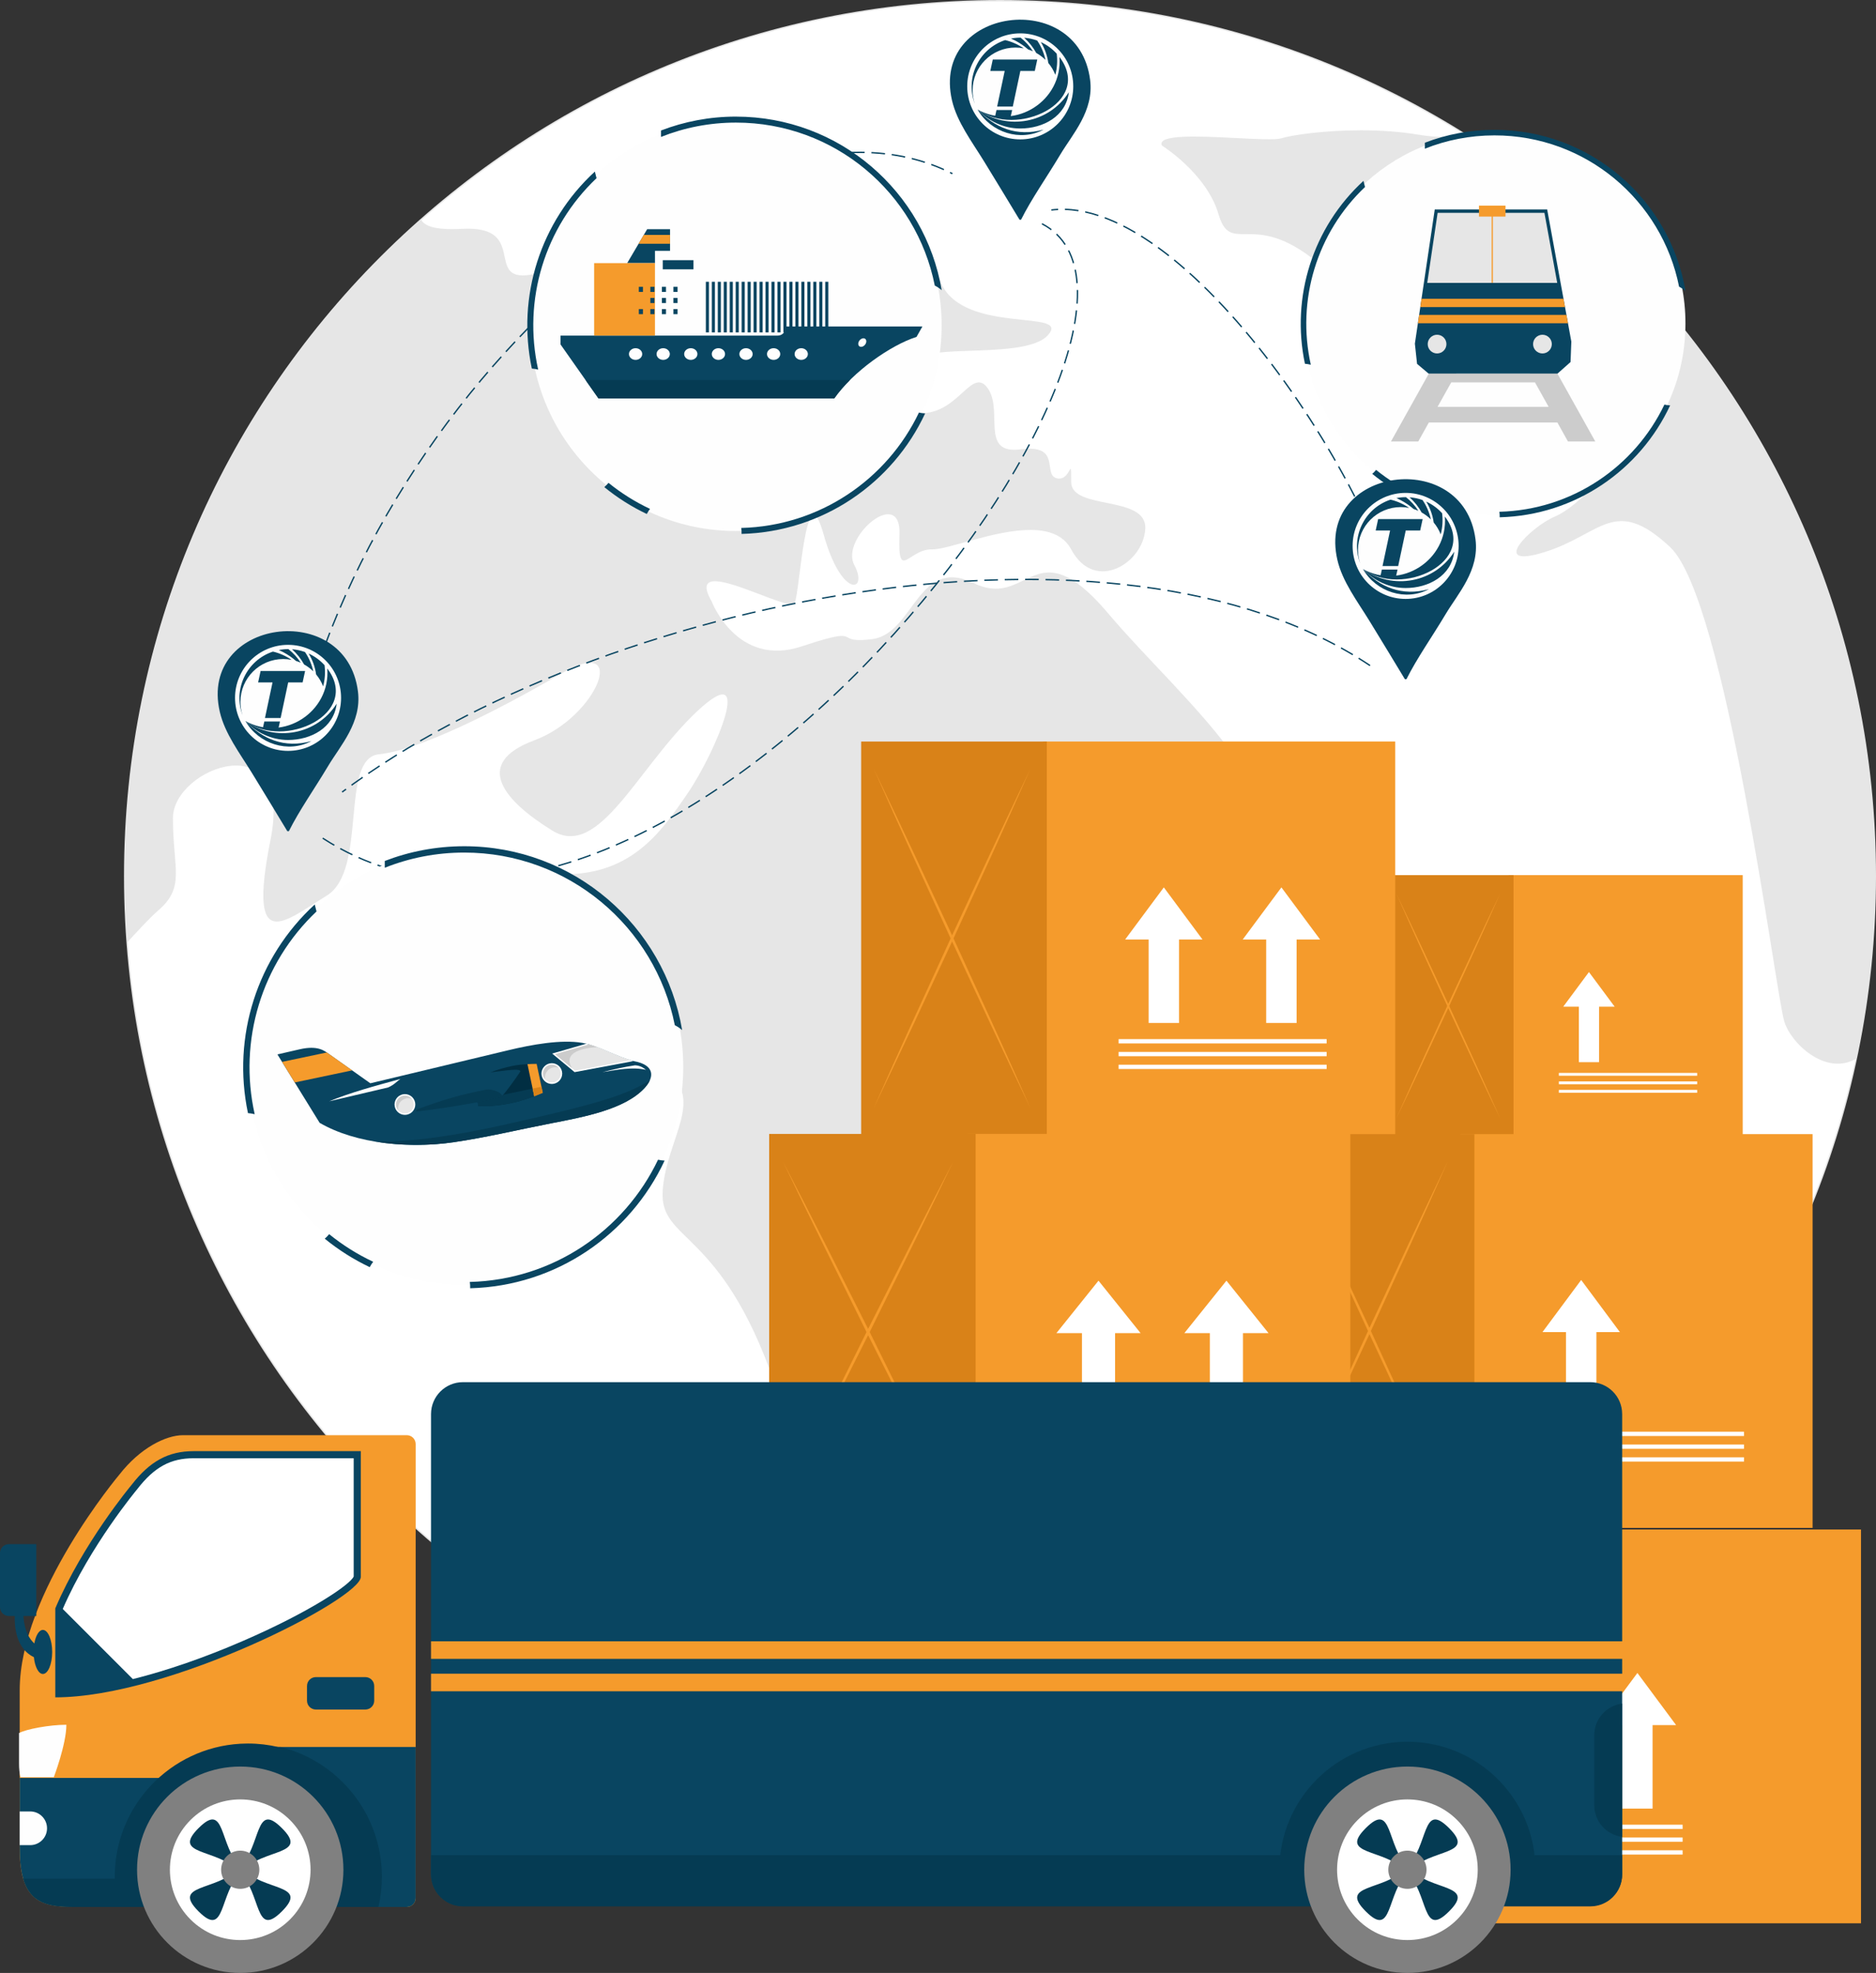 <?xml version="1.0" encoding="UTF-8"?>
<!DOCTYPE svg PUBLIC "-//W3C//DTD SVG 1.1//EN" "http://www.w3.org/Graphics/SVG/1.1/DTD/svg11.dtd">
<!-- Creator: CorelDRAW Standard 2021 (64 Bit) -->
<svg xmlns="http://www.w3.org/2000/svg" xml:space="preserve" width="364.643mm" height="383.45mm" version="1.1" style="shape-rendering:geometricPrecision; text-rendering:geometricPrecision; image-rendering:optimizeQuality; fill-rule:evenodd; clip-rule:evenodd"
viewBox="0 0 1437.1 1511.22"
 xmlns:xlink="http://www.w3.org/1999/xlink"
 xmlns:xodm="http://www.corel.com/coreldraw/odm/2003">
 <rect x="0" y="0" width="1437.1" height="1511.22" fill="#333333" stroke="none"/>
 <defs>
  <style type="text/css">
   <![CDATA[
    .str0 {stroke:#E6E6E6;stroke-width:1.04;stroke-miterlimit:22.926}
    .str1 {stroke:#094561;stroke-width:1.04;stroke-miterlimit:22.926;stroke-dasharray:10.424 5.212}
    .fil13 {fill:none}
    .fil2 {fill:none;fill-rule:nonzero}
    .fil8 {fill:#FEFEFE}
    .fil15 {fill:#012E42}
    .fil14 {fill:#053B53}
    .fil9 {fill:#094561}
    .fil17 {fill:#4D5770}
    .fil18 {fill:gray}
    .fil10 {fill:#CCCCCC}
    .fil4 {fill:#D98218}
    .fil11 {fill:#E6E6E6}
    .fil3 {fill:#F59B2C}
    .fil16 {fill:#FAFAFA}
    .fil6 {fill:white}
    .fil12 {fill:#094561;fill-rule:nonzero}
    .fil7 {fill:#D98218;fill-rule:nonzero}
    .fil1 {fill:#E6E6E6;fill-rule:nonzero}
    .fil5 {fill:#F59B2C;fill-rule:nonzero}
    .fil0 {fill:white;fill-rule:nonzero}
   ]]>
  </style>
    <clipPath id="id0" style="clip-rule:nonzero">
     <path d="M766.05 0.52c370.32,0 670.53,300.21 670.53,670.53 0,370.32 -300.21,670.53 -670.53,670.53 -370.33,0 -670.54,-300.21 -670.54,-670.53 0,-370.32 300.22,-670.53 670.54,-670.53l0 0z"/>
    </clipPath>
 </defs>
 <g id="Camada_x0020_1">
  <g id="_1780607139056">
   <path class="fil0" d="M766.05 0.52c370.32,0 670.53,300.21 670.53,670.53 0,370.32 -300.21,670.53 -670.53,670.53 -370.33,0 -670.54,-300.21 -670.54,-670.53 0,-370.32 300.22,-670.53 670.54,-670.53l0 0z"/>
   <g style="clip-path:url(#id0)">
    <g>
     <path id="_1" class="fil1" d="M1268.26 203.5c102.92,94.8 272.62,360.11 153.72,607.37 -23.55,13.7 -50.35,-12 -55.21,-28.65 -6.79,-23.29 -44.76,-323.45 -87.45,-363.23 -42.7,-39.78 -52.4,-9.7 -96.06,3.88 -43.66,13.59 -10.67,-19.41 7.77,-27.17 18.44,-7.77 56.28,-45.6 14.55,-40.75 -41.73,4.85 -86.36,21.35 -51.43,-29.11 1.08,-1.56 87.98,-46.53 93.28,-46.53 62.68,0 -71.73,-43.9 20.83,-75.81z"/>
    </g>
   </g>
   <path class="fil2 str0" d="M766.05 0.52c370.32,0 670.53,300.21 670.53,670.53 0,370.32 -300.21,670.53 -670.53,670.53 -370.33,0 -670.54,-300.21 -670.54,-670.53 0,-370.32 300.22,-670.53 670.54,-670.53l0 0z"/>
   <path class="fil1" d="M1086.67 103.18c16.03,2.67 27.41,1.83 35.49,-0.33 17.98,11.29 35.38,23.41 52.15,36.31 -6.26,-0.83 -12.91,-1.94 -19.34,-2.75 -22.15,-2.77 -40.61,23.99 -23.07,62.76 17.54,38.76 1.84,36.92 -18.46,59.07 -20.3,22.15 -62.76,-25.85 -108.91,-60.92 -23.71,-18.02 -39.39,-18.01 -50.28,-18 -10.3,0.02 -16.32,0.03 -20.8,-15.23 -9.22,-31.38 -43.38,-52.61 -43.38,-52.61 -4.02,-8.61 27.69,-7.22 55.13,-5.83 16.65,0.84 31.72,1.69 36.25,0.3 8,-2.46 32.41,-6.15 60.92,-6.15 14.26,-0.01 29.54,0.91 44.31,3.37l0 0z"/>
   <path class="fil1" d="M353.99 175.28c24.75,-1.34 29.46,8.22 31.78,17.78 2.48,10.23 2.22,20.46 20.83,17.34 35.99,-6.05 45.68,-36.51 47.07,-8.82 1.39,27.69 2.77,29.79 44.3,23.89 19.59,-2.78 33.02,6.53 44.34,15.83 12.71,10.43 22.78,20.86 35.95,14.27 24.91,-12.46 44.31,-42.2 23.54,-30.09 -20.77,12.1 -45.68,-0.72 -18,-15.09 27.69,-14.35 119.07,-33.73 137.06,6.42 17.99,40.15 101.07,19.38 81.68,40.15 -19.38,20.77 -113.52,2.44 -92.76,24.75 20.77,22.32 -22.15,12.3 -45.68,0 -23.54,-12.29 -4.16,23.7 31.85,33.39 16.87,4.54 28.28,-2.95 36.98,-10.42 9.86,-8.48 16.27,-16.96 23.25,-7.94 13.15,16.98 -6.23,51.59 25.62,47.44 31.85,-4.16 16.61,19.38 27.69,22.15 3.99,1 6.54,-1.23 8.17,-3.47 2.91,-3.97 2.91,-7.94 2.91,6.24 0,22.15 58.15,9.69 56.76,35.99 -1.39,26.3 -38.77,49.42 -56.76,15.71 -11.91,-22.32 -46.87,-14.88 -74.38,-7.43 -14.04,3.8 -26.14,7.6 -32.22,7.43 -5.33,-0.14 -9.81,2.06 -13.44,4.26 -8.63,5.25 -12.46,10.48 -11.49,-15.83 1.39,-37.38 -45.68,2.77 -34.61,23.54 11.08,20.77 -9.69,26.3 -23.54,-23.54 -13.85,-49.84 -18,44.3 -22.15,52.61 -1.64,3.27 -15.32,-2.27 -29.94,-7.82 -22.47,-8.52 -47.16,-17.05 -33.74,6.44 0,0 19.38,51.23 69.22,34.61 30.98,-10.32 32.01,-8.35 35.99,-6.37 2.43,1.2 5.95,2.4 18,0.83 31.85,-4.16 34.61,-63.69 77.53,-42.92 16.84,8.15 27.61,3.12 37.93,-1.89 15.97,-7.77 30.87,-15.54 65.57,25.58 57.11,67.68 169.26,156.29 98.65,211.67 -70.61,55.37 -221.51,-8.31 -209.06,84.45 12.46,92.76 -103.83,413.95 -145.36,293.5 -41.56,-120.43 -88.63,-107.96 -85.86,-148.12 2.77,-40.15 34.38,-71.99 -0.12,-92.76 -34.5,-20.77 -138.33,-152.3 -81.57,-149.52 56.76,2.77 80.3,-31.85 101.07,-62.31 20.77,-30.46 52.62,-105.22 6.92,-62.31 -45.68,42.92 -74.76,113.52 -110.76,91.38 -35.99,-22.15 -62.37,-51.23 -13.88,-69.22 48.49,-17.99 73.4,-81.68 20.8,-51.22 -52.61,30.46 -109.37,58.76 -139.83,61.91 -30.46,3.15 -8.31,89 -40.15,108.38 -31.84,19.38 -60.92,47.07 -42.92,-42.92 18,-89.99 -74.76,-55.37 -74.76,-16.61 0,38.76 9.69,52.61 -11.08,70.61 -7.33,6.36 -16.22,16.33 -23.97,24.63 -1.26,-16.77 -1.9,-33.71 -1.9,-50.8 0,-200.24 87.8,-379.94 226.96,-502.8 2.73,4.49 9.33,8.22 31.51,7.02l0 0z"/>
   <polygon class="fil3" points="1155.7,670.32 1335.01,670.32 1335.01,870.77 1155.7,870.77 "/>
   <polygon class="fil0" points="1236.9,771.08 1224.95,771.08 1224.95,813.59 1209.47,813.59 1209.47,771.08 1197.51,771.08 1217.2,744.56 "/>
   <polygon class="fil4" points="1063.12,670.32 1159.43,670.32 1159.43,870.79 1063.12,870.79 "/>
   <path class="fil5" d="M1108.85 770.15l20.09 -43.12c6.72,-14.34 13.53,-28.65 20.38,-42.9 -6.45,14.56 -12.96,29.07 -19.53,43.52l-19.82 43.32 -20.09 43.12c-6.72,14.34 -13.53,28.65 -20.38,42.9 6.45,-14.56 12.96,-29.06 19.53,-43.52l19.82 -43.32 0 0z"/>
   <path class="fil5" d="M1109.97 770.15l19.84 43.3c6.58,14.45 13.08,28.98 19.53,43.52 -6.87,-14.25 -13.66,-28.54 -20.38,-42.9l-20.11 -43.1 -19.82 -43.3c-6.58,-14.45 -13.08,-28.97 -19.53,-43.52 6.87,14.25 13.66,28.54 20.38,42.9l20.09 43.1 0 0z"/>
   <polygon class="fil3" points="798.99,567.99 1068.81,567.99 1068.81,869.61 798.99,869.61 "/>
   <polygon class="fil0" points="1011.26,719.64 993.26,719.64 993.26,783.59 969.96,783.59 969.96,719.64 951.98,719.64 981.62,679.71 "/>
   <polygon class="fil0" points="921.18,719.64 903.2,719.64 903.2,783.59 879.9,783.59 879.9,719.64 861.9,719.64 891.54,679.71 "/>
   <polygon class="fil6" points="856.89,795.93 1016.27,795.93 1016.27,799.23 856.89,799.23 "/>
   <polygon class="fil6" points="856.89,805.74 1016.27,805.74 1016.27,809.03 856.89,809.03 "/>
   <polygon class="fil6" points="856.89,815.54 1016.27,815.54 1016.27,818.82 856.89,818.82 "/>
   <polygon class="fil4" points="659.69,568.01 801.9,568.01 801.9,869.65 659.69,869.65 "/>
   <path class="fil5" d="M728.5 718.22l30.22 -64.89c10.13,-21.59 20.36,-43.1 30.67,-64.54 -9.69,21.89 -19.5,43.73 -29.39,65.48l-29.84 65.16 -30.22 64.89c-10.13,21.59 -20.36,43.1 -30.67,64.54 9.69,-21.89 19.5,-43.73 29.39,-65.48l29.84 -65.16 0 0z"/>
   <path class="fil5" d="M730.18 718.22l29.84 65.16c9.89,21.75 19.68,43.59 29.39,65.48 -10.33,-21.44 -20.56,-42.96 -30.67,-64.54l-30.22 -64.89 -29.84 -65.16c-9.89,-21.75 -19.69,-43.59 -29.39,-65.48 10.31,21.44 20.54,42.96 30.67,64.54l30.22 64.89 0 0z"/>
   <polygon class="fil3" points="1118.71,868.7 1388.53,868.7 1388.53,1170.32 1118.71,1170.32 "/>
   <polygon class="fil6" points="1176.6,1096.64 1336,1096.64 1336,1099.94 1176.6,1099.94 "/>
   <polygon class="fil6" points="1176.6,1106.44 1336,1106.44 1336,1109.72 1176.6,1109.72 "/>
   <polygon class="fil6" points="1176.6,1116.24 1336,1116.24 1336,1119.52 1176.6,1119.52 "/>
   <polygon class="fil4" points="979.4,868.71 1129.45,868.71 1129.45,1170.34 979.4,1170.34 "/>
   <path class="fil5" d="M1048.22 1018.92l30.22 -64.89c10.13,-21.59 20.36,-43.1 30.67,-64.54 -9.69,21.89 -19.5,43.73 -29.39,65.48l-29.84 65.16 -30.22 64.87c-10.13,21.59 -20.36,43.1 -30.67,64.54 9.71,-21.89 19.5,-43.73 29.39,-65.48l29.84 -65.14 0 0z"/>
   <path class="fil5" d="M1049.89 1018.92l29.84 65.16c9.89,21.75 19.68,43.59 29.39,65.48 -10.32,-21.44 -20.56,-42.96 -30.67,-64.54l-30.22 -64.89 -29.84 -65.16c-9.89,-21.75 -19.69,-43.59 -29.39,-65.48 10.32,21.44 20.54,42.96 30.67,64.54l30.22 64.89 0 0z"/>
   <polygon class="fil6" points="1194.17,821.81 1300.11,821.81 1300.11,823.99 1194.17,823.99 "/>
   <polygon class="fil6" points="1194.17,828.31 1300.11,828.31 1300.11,830.49 1194.17,830.49 "/>
   <polygon class="fil6" points="1194.17,834.82 1300.11,834.82 1300.11,837.02 1194.17,837.02 "/>
   <polygon class="fil3" points="740.79,868.53 1034.38,868.53 1034.38,1172.05 740.79,1172.05 "/>
   <polygon class="fil4" points="589.21,868.55 747.36,868.55 747.36,1172.09 589.21,1172.09 "/>
   <path class="fil5" d="M664.1 1019.7l32.89 -65.28c11.01,-21.73 22.15,-43.37 33.37,-64.96 -10.56,22.04 -21.21,44 -31.97,65.9l-32.47 65.57 -32.89 65.28c-11.01,21.73 -22.15,43.37 -33.37,64.96 10.56,-22.04 21.21,-44 31.98,-65.9l32.45 -65.57 0 0z"/>
   <path class="fil5" d="M665.92 1019.7l32.47 65.57c10.78,21.89 21.43,43.86 31.97,65.9 -11.23,-21.59 -22.36,-43.23 -33.37,-64.96l-32.89 -65.28 -32.47 -65.57c-10.78,-21.89 -21.43,-43.86 -31.98,-65.9 11.23,21.59 22.36,43.23 33.37,64.96l32.9 65.28 0 0z"/>
   <polygon class="fil7" points="1372.87,1253.1 1337.77,1300.4 1228.88,1300.4 1264,1253.1 "/>
   <polygon class="fil3" points="1071.7,1171.55 1425.62,1171.55 1425.62,1473.17 1071.7,1473.17 "/>
   <polygon class="fil0" points="1283.96,1321.36 1265.96,1321.36 1265.96,1385.31 1242.66,1385.31 1242.66,1321.36 1224.68,1321.36 1254.32,1281.43 "/>
   <polygon class="fil6" points="1129.59,1397.67 1288.97,1397.67 1288.97,1400.95 1129.59,1400.95 "/>
   <polygon class="fil6" points="1129.59,1407.47 1288.97,1407.47 1288.97,1410.75 1129.59,1410.75 "/>
   <polygon class="fil6" points="1129.59,1417.26 1288.97,1417.26 1288.97,1420.55 1129.59,1420.55 "/>
   <path class="fil8" d="M1144.85 101.57c80.78,0 146.29,65.5 146.29,146.29 0,80.8 -65.51,146.3 -146.29,146.3 -80.8,0 -146.3,-65.5 -146.3,-146.3 0,-80.79 65.5,-146.29 146.3,-146.29z"/>
   <path class="fil9" d="M999.63 278.64c-10.81,-51.26 6.09,-104.52 44.84,-140.1 0.44,1.58 0.75,3.16 1.19,4.69 -36.91,35.01 -52.54,86.7 -41.53,136.15 -1.46,-0.39 -2.97,-0.62 -4.51,-0.74zm81.79 103.42c-10.87,-5.16 -21,-11.59 -30.22,-19.1 1.08,-0.92 2.05,-1.95 2.94,-3.05 9.03,7.31 18.94,13.56 29.58,18.54 -0.88,1.13 -1.65,2.34 -2.31,3.61zm197.98 -71.55c-23.09,49.54 -72.68,84.21 -130.58,85.72 0.06,-1.44 -0.02,-2.85 -0.22,-4.24 55.81,-1.43 103.7,-34.58 126.4,-82.08 1.41,0.32 2.9,0.53 4.4,0.59zm-134.54 -211.06c73.45,-0 134.44,53.37 146.31,123.45 -1.53,-1.31 -3.17,-2.41 -4.92,-3.29 -13.14,-66.08 -71.44,-115.91 -141.39,-115.91 -18.85,-0 -36.86,3.62 -53.37,10.21l0 -4.57c16.55,-6.39 34.55,-9.89 53.37,-9.89z"/>
   <path class="fil10" d="M1186.32 311.63l-10.44 -18.73 -64.17 0 -10.47 18.73 85.08 0zm-89.13 -30.21l20.92 0 -2.62 4.68 56.6 0 -2.62 -4.68 20.93 0 31.67 56.75 -20.94 0 -8.12 -14.58 -98.43 0 -8.13 14.58 -20.91 0 31.66 -56.75z"/>
   <polygon class="fil9" points="1099.08,160.46 1185.21,160.46 1203.71,261.65 1203.1,277.32 1193.18,286.11 1094.31,286.11 1085.53,278.7 1083.86,263.24 "/>
   <path class="fil3" d="M1199.97 241.21l1.18 6.39 -114.96 0 0.94 -6.39 112.84 0zm-2.26 -12.36l1.18 6.39 -110.87 0 0.93 -6.39 108.76 0z"/>
   <polygon class="fil11" points="1101.29,163.01 1093.33,216.69 1192.9,216.69 1183.09,163.01 "/>
   <polygon class="fil3" points="1142.65,216.69 1143.59,216.69 1143.59,163.01 1142.65,163.01 "/>
   <path class="fil11" d="M1100.85 270.74c3.96,0 7.18,-3.22 7.18,-7.17 0,-3.96 -3.22,-7.17 -7.18,-7.17 -3.94,0 -7.16,3.22 -7.16,7.17 0,3.96 3.22,7.17 7.16,7.17z"/>
   <path class="fil11" d="M1181.59 270.74c3.95,0 7.18,-3.22 7.18,-7.17 0,-3.96 -3.23,-7.17 -7.18,-7.17 -3.95,0 -7.18,3.22 -7.18,7.17 0,3.96 3.23,7.17 7.18,7.17z"/>
   <polygon class="fil3" points="1132.95,165.89 1153.29,165.89 1153.29,157.52 1132.95,157.52 "/>
   <path class="fil9" d="M835.09 61.23c3.02,23.76 -13.49,41.47 -22.84,57.13 -10.82,18.1 -21.97,33.72 -30.06,49.9 -0.4,0 -0.79,0 -1.21,0 -7.72,-12.76 -17.13,-28.36 -27.05,-44.5 -9.42,-15.32 -20.82,-30.26 -24.67,-46.91 -16.37,-71.28 96.87,-86.58 105.83,-15.63zm-53.54 -28.9c18.25,0 33.05,14.8 33.05,33.05 0,18.25 -14.8,33.05 -33.05,33.05 -18.25,0 -33.05,-14.8 -33.05,-33.05 0,-18.25 14.8,-33.05 33.05,-33.05z"/>
   <path class="fil8" d="M781.55 25.55c22.42,0 40.61,18.18 40.61,40.61 0,22.42 -18.18,40.61 -40.61,40.61 -22.42,0 -40.61,-18.18 -40.61,-40.61 0,-22.42 18.18,-40.61 40.61,-40.61z"/>
   <path class="fil12" d="M811.6 43.66c2.52,33.28 -33.41,56.54 -62.72,40.26 29.63,22.2 88.98,-5.65 62.72,-40.26z"/>
   <path class="fil12" d="M748.88 83.92c8.13,8.72 19.82,14.51 32.69,14.51 17.39,0 35.09,-9.25 37.22,-27.84 -14.99,23.86 -47.2,29.73 -69.91,13.33z"/>
   <path class="fil12" d="M748.88 83.92c10.1,17.59 32.8,24.88 50.54,15.36 -20.84,5.8 -37.63,-1.64 -50.54,-15.36z"/>
   <path class="fil12" d="M777.86 36.42c2.19,0 4.32,0.22 6.38,0.63 -4.26,-2.93 -9.07,-5.11 -14.26,-6.33 -20.3,6.72 -30.74,29.06 -23.25,48.82 -1.08,-3.25 -1.66,-6.72 -1.66,-10.33 0,-18.11 14.68,-32.79 32.79,-32.79z"/>
   <path class="fil12" d="M809.51 41.15c-3.39,-3.75 -7.53,-6.8 -12.19,-8.93 3.01,4.94 4.93,10.4 5.73,16.02 2.25,2.7 4.08,5.76 5.38,9.1 1.41,-5.31 1.75,-10.8 1.08,-16.18zm-27.71 -12.32l0 0c-0.01,-0 -0.03,-0 -0.04,-0 -2.49,0 -4.92,0.25 -7.27,0.71 1.15,0.51 2.3,1.06 3.43,1.66 3.57,1.9 6.82,4.16 9.73,6.71 1.25,0.39 2.46,0.86 3.65,1.39 -2.51,-3.93 -5.69,-7.48 -9.49,-10.47zm2.77 0.11l0 0c3.77,3.37 6.87,7.32 9.24,11.62 2.6,1.45 4.98,3.24 7.08,5.31 -1.15,-5.27 -3.3,-10.3 -6.35,-14.8 -3.15,-1.14 -6.5,-1.88 -9.98,-2.14z"/>
   <polygon class="fil9" points="763.86,81.6 769.65,54.35 758.62,54.35 760.51,45.6 794.6,45.6 792.7,54.35 781.64,54.35 775.85,81.6 "/>
   <polygon class="fil9" points="762.11,89.89 763.36,84.28 775.35,84.28 774.1,89.89 "/>
   <path class="fil13 str1" d="M247.2 642.01c263.74,170.47 690.07,-398.62 550.98,-470.62"/>
   <path class="fil13 str1" d="M1049.53 509.81c-194.5,-130.3 -587.74,-51.65 -787.45,96.87"/>
   <path class="fil13 str1" d="M1077.91 497.98c-7.09,-102.74 -164.84,-350.26 -272.51,-337.14"/>
   <path class="fil13 str1" d="M218.31 615.39c37.42,-288.53 338.58,-570.12 511.3,-482.37"/>
   <path class="fil8" d="M563.8 91.63c87.01,0 157.55,70.54 157.55,157.55 0,87.02 -70.54,157.56 -157.55,157.56 -87.01,-0 -157.56,-70.54 -157.56,-157.56 0,-87.01 70.55,-157.55 157.56,-157.55z"/>
   <path class="fil9" d="M407.4 282.32c-11.65,-55.21 6.55,-112.56 48.29,-150.89 0.48,1.7 0.8,3.4 1.28,5.05 -39.76,37.71 -56.6,93.38 -44.71,146.63 -1.58,-0.41 -3.21,-0.67 -4.86,-0.79zm88.07 111.38c-11.69,-5.56 -22.61,-12.48 -32.54,-20.58 1.16,-1 2.22,-2.1 3.19,-3.29 9.71,7.87 20.39,14.59 31.83,19.97 -0.93,1.22 -1.77,2.52 -2.48,3.89zm213.24 -77.06c-24.87,53.35 -78.29,90.69 -140.63,92.33 0.05,-1.55 -0.04,-3.07 -0.25,-4.57 60.11,-1.53 111.71,-37.23 136.13,-88.39 1.54,0.35 3.12,0.57 4.75,0.64zm-144.91 -227.31c79.11,0 144.79,57.48 157.58,132.95 -1.63,-1.41 -3.42,-2.59 -5.3,-3.55 -14.15,-71.17 -76.94,-124.83 -152.27,-124.83 -20.3,-0 -39.7,3.9 -57.47,10.99l0 -4.92c17.84,-6.88 37.22,-10.65 57.47,-10.65z"/>
   <polygon class="fil9" points="513.28,175.57 495.75,175.57 480.44,201.55 501.73,201.55 501.73,192.13 513.28,192.13 "/>
   <polygon class="fil3" points="493.18,179.92 489.18,186.71 513.28,186.71 513.28,179.92 "/>
   <polygon class="fil9" points="540.71,254.59 543.07,254.59 543.07,215.84 540.71,215.84 "/>
   <polygon class="fil9" points="545.28,254.59 547.64,254.59 547.64,215.84 545.28,215.84 "/>
   <polygon class="fil9" points="549.85,254.59 552.21,254.59 552.21,215.84 549.85,215.84 "/>
   <polygon class="fil9" points="554.42,254.59 556.78,254.59 556.78,215.84 554.42,215.84 "/>
   <polygon class="fil9" points="559,254.59 561.36,254.59 561.36,215.84 559,215.84 "/>
   <polygon class="fil9" points="563.57,254.59 565.93,254.59 565.93,215.84 563.57,215.84 "/>
   <polygon class="fil9" points="568.14,254.59 570.5,254.59 570.5,215.84 568.14,215.84 "/>
   <polygon class="fil9" points="572.71,254.59 575.08,254.59 575.08,215.84 572.71,215.84 "/>
   <polygon class="fil9" points="577.29,254.59 579.65,254.59 579.65,215.84 577.29,215.84 "/>
   <polygon class="fil9" points="581.86,254.59 584.22,254.59 584.22,215.84 581.86,215.84 "/>
   <polygon class="fil9" points="586.43,254.59 588.79,254.59 588.79,215.84 586.43,215.84 "/>
   <polygon class="fil9" points="591.01,254.59 593.37,254.59 593.37,215.84 591.01,215.84 "/>
   <polygon class="fil9" points="595.58,254.59 597.94,254.59 597.94,215.84 595.58,215.84 "/>
   <polygon class="fil9" points="600.15,254.59 602.51,254.59 602.51,215.84 600.15,215.84 "/>
   <polygon class="fil9" points="604.72,254.59 607.08,254.59 607.08,215.84 604.72,215.84 "/>
   <polygon class="fil9" points="609.3,254.59 611.65,254.59 611.65,215.84 609.3,215.84 "/>
   <polygon class="fil9" points="613.87,254.59 616.23,254.59 616.23,215.84 613.87,215.84 "/>
   <polygon class="fil9" points="618.44,254.59 620.8,254.59 620.8,215.84 618.44,215.84 "/>
   <polygon class="fil9" points="623.01,254.59 625.37,254.59 625.37,215.84 623.01,215.84 "/>
   <polygon class="fil9" points="627.59,254.59 629.95,254.59 629.95,215.84 627.59,215.84 "/>
   <polygon class="fil9" points="632.16,254.59 634.52,254.59 634.52,215.84 632.16,215.84 "/>
   <path class="fil9" d="M601.32 250.08l105.28 0 -4.51 7.98c-19.63,6.21 -48.6,26.49 -63,47.09l-180.65 0 -29.04 -41.3 0 -6.8 166.36 0c3.05,0 5.55,-2.2 5.55,-4.89l0 -2.08z"/>
   <path class="fil14" d="M651.06 291.14c-4.56,4.54 -8.65,9.27 -11.97,14.01l-180.65 0 -9.85 -14.01 202.46 0z"/>
   <polygon class="fil3" points="455.13,257.05 501.73,257.05 501.73,201.55 455.13,201.55 "/>
   <polygon class="fil9" points="507.72,206.28 531.23,206.28 531.23,199.29 507.72,199.29 "/>
   <polygon class="fil9" points="489.37,223.59 492.52,223.59 492.52,219.7 489.37,219.7 "/>
   <polygon class="fil9" points="489.37,240.63 492.52,240.63 492.52,236.74 489.37,236.74 "/>
   <polygon class="fil9" points="498.2,223.59 501.35,223.59 501.35,219.7 498.2,219.7 "/>
   <polygon class="fil9" points="498.2,232.11 501.35,232.11 501.35,228.22 498.2,228.22 "/>
   <polygon class="fil9" points="498.2,240.63 501.35,240.63 501.35,236.74 498.2,236.74 "/>
   <polygon class="fil9" points="507.03,223.59 510.18,223.59 510.18,219.7 507.03,219.7 "/>
   <polygon class="fil9" points="507.03,232.11 510.18,232.11 510.18,228.22 507.03,228.22 "/>
   <polygon class="fil9" points="507.03,240.63 510.18,240.63 510.18,236.74 507.03,236.74 "/>
   <polygon class="fil9" points="515.86,223.59 519.01,223.59 519.01,219.7 515.86,219.7 "/>
   <polygon class="fil9" points="515.86,232.11 519.01,232.11 519.01,228.22 515.86,228.22 "/>
   <polygon class="fil9" points="515.86,240.63 519.01,240.63 519.01,236.74 515.86,236.74 "/>
   <path class="fil8" d="M661.45 259.11c1.62,0 2.54,1.47 2.05,3.28 -0.5,1.81 -2.22,3.28 -3.85,3.28 -1.63,0 -2.54,-1.47 -2.05,-3.28 0.5,-1.81 2.22,-3.28 3.85,-3.28z"/>
   <path class="fil8" d="M486.89 275.66c2.8,0 5.08,-2.01 5.08,-4.48 0,-2.46 -2.28,-4.47 -5.08,-4.47 -2.8,0 -5.08,2.01 -5.08,4.47 0,2.47 2.28,4.48 5.08,4.48z"/>
   <path class="fil8" d="M508.04 275.66c2.8,0 5.08,-2.01 5.08,-4.48 0,-2.46 -2.28,-4.47 -5.08,-4.47 -2.8,0 -5.08,2.01 -5.08,4.47 0,2.47 2.28,4.48 5.08,4.48z"/>
   <path class="fil8" d="M529.18 275.66c2.8,0 5.08,-2.01 5.08,-4.48 0,-2.46 -2.28,-4.47 -5.08,-4.47 -2.8,0 -5.08,2.01 -5.08,4.47 0,2.47 2.28,4.48 5.08,4.48z"/>
   <path class="fil8" d="M550.34 275.66c2.8,0 5.08,-2.01 5.08,-4.48 0,-2.46 -2.28,-4.47 -5.08,-4.47 -2.8,0 -5.08,2.01 -5.08,4.47 0,2.47 2.28,4.48 5.08,4.48z"/>
   <path class="fil8" d="M571.48 275.66c2.8,0 5.08,-2.01 5.08,-4.48 0,-2.46 -2.28,-4.47 -5.08,-4.47 -2.8,0 -5.08,2.01 -5.08,4.47 0,2.47 2.28,4.48 5.08,4.48z"/>
   <path class="fil8" d="M592.63 275.66c2.8,0 5.08,-2.01 5.08,-4.48 0,-2.46 -2.28,-4.47 -5.08,-4.47 -2.8,0 -5.08,2.01 -5.08,4.47 0,2.47 2.28,4.48 5.08,4.48z"/>
   <path class="fil8" d="M613.78 275.66c2.8,0 5.08,-2.01 5.08,-4.48 0,-2.46 -2.28,-4.47 -5.08,-4.47 -2.8,0 -5.08,2.01 -5.08,4.47 0,2.47 2.28,4.48 5.08,4.48z"/>
   <path class="fil8" d="M356.49 650.4c92.18,0 166.9,74.72 166.9,166.89 0,92.18 -74.72,166.9 -166.9,166.9 -92.17,0 -166.89,-74.72 -166.89,-166.9 0,-92.17 74.72,-166.89 166.89,-166.89z"/>
   <path class="fil9" d="M189.95 852.62c-12.34,-58.48 6.94,-119.24 51.16,-159.83 0.5,1.8 0.85,3.6 1.35,5.35 -42.12,39.94 -59.96,98.91 -47.36,155.32 -1.68,-0.44 -3.41,-0.72 -5.15,-0.84zm93.29 117.98c-12.38,-5.88 -23.95,-13.22 -34.47,-21.8 1.23,-1.06 2.35,-2.22 3.38,-3.48 10.28,8.34 21.59,15.47 33.72,21.15 -0.99,1.3 -1.87,2.67 -2.63,4.12zm225.88 -81.62c-26.34,56.51 -82.93,96.06 -148.96,97.79 0.05,-1.64 -0.04,-3.25 -0.27,-4.84 63.68,-1.63 118.32,-39.43 144.2,-93.63 1.63,0.38 3.31,0.6 5.04,0.67zm-153.5 -240.79c83.81,0 153.38,60.89 166.93,140.83 -1.74,-1.49 -3.63,-2.75 -5.62,-3.75 -14.99,-75.39 -81.51,-132.23 -161.31,-132.23 -21.51,-0 -42.05,4.13 -60.88,11.64l0 -5.21c18.89,-7.27 39.42,-11.28 60.88,-11.28z"/>
   <path class="fil9" d="M283.7 829.76l105.7 -25.32c17.88,-4.29 40.42,-8.4 56.58,-5.65 12.92,2.21 26.13,10.69 39.8,14.06 15.25,2.8 16.18,11.73 7.85,20.68 -15.2,16.33 -46.72,22.1 -71.41,26.89 -24.85,4.82 -49.5,10.8 -74.55,14.47 -33.57,4.92 -74.7,1.5 -102.81,-14.84l-32.34 -52.41 17.03 -3.91c13.95,-3.2 18.93,1.1 22.63,3.72l31.52 22.31z"/>
   <path class="fil8" d="M311.82 853.78c4.29,-0.9 7.05,-5.13 6.14,-9.42 -0.9,-4.28 -5.13,-7.04 -9.42,-6.14 -4.28,0.9 -7.05,5.13 -6.14,9.42 0.9,4.29 5.13,7.05 9.42,6.15z"/>
   <path class="fil8" d="M424.37 830.11c4.29,-0.9 7.05,-5.13 6.14,-9.42 -0.9,-4.28 -5.13,-7.04 -9.42,-6.14 -4.28,0.9 -7.04,5.13 -6.14,9.42 0.9,4.29 5.13,7.05 9.42,6.15z"/>
   <path class="fil3" d="M225.79 829.13l-9.72 -15.76 34.3 -7.22c0.65,0.45 1.25,0.88 1.82,1.29l17.57 12.44 -43.96 9.25z"/>
   <path class="fil8" d="M485.41 812.75l-2.18 0.41 -42.56 7.97 -0.5 0.09 -0.39 -0.32 -15.2 -12.59 -1.57 -1.3 1.96 -0.57 24.19 -7c11.79,2.87 23.83,10.16 36.24,13.3z"/>
   <path class="fil11" d="M451.2 799.99c10.38,2.94 20.97,8.91 31.84,12.11l-42.56 7.97 -15.2 -12.58 25.92 -7.5z"/>
   <path class="fil10" d="M451.2 799.99c2.1,0.6 4.2,1.31 6.32,2.11 -10.9,0.55 -26.58,3.82 -19.43,16l-12.82 -10.61 25.92 -7.5z"/>
   <path class="fil11" d="M311.59 852.66c3.67,-0.77 6.02,-4.39 5.25,-8.06 -0.77,-3.66 -4.38,-6.02 -8.05,-5.25 -3.66,0.77 -6.02,4.39 -5.25,8.05 0.77,3.67 4.39,6.03 8.05,5.26z"/>
   <path class="fil10" d="M308.79 839.35c2.52,-0.53 5,0.41 6.56,2.23 -1.3,-0.45 -2.74,-0.57 -4.19,-0.26 -4.19,0.88 -6.89,4.94 -6.11,9.13 -0.73,-0.84 -1.26,-1.88 -1.51,-3.05 -0.77,-3.67 1.58,-7.27 5.25,-8.05z"/>
   <path class="fil11" d="M424.13 828.98c3.66,-0.77 6.02,-4.39 5.25,-8.05 -0.77,-3.66 -4.39,-6.02 -8.05,-5.25 -3.66,0.77 -6.02,4.39 -5.25,8.05 0.77,3.67 4.39,6.03 8.05,5.26z"/>
   <path class="fil10" d="M421.33 815.68c2.51,-0.53 5,0.41 6.56,2.23 -1.31,-0.45 -2.75,-0.57 -4.2,-0.26 -4.19,0.88 -6.89,4.94 -6.11,9.13 -0.73,-0.84 -1.27,-1.88 -1.51,-3.05 -0.77,-3.67 1.58,-7.27 5.25,-8.05z"/>
   <path class="fil14" d="M287.74 874.5c29.5,0.04 60.41,-4.48 99.68,-13.23 74.44,-16.58 91.86,-22.77 110.29,-33.55 -0.88,1.89 -2.26,3.85 -4.08,5.81 -15.2,16.33 -46.72,22.1 -71.41,26.89 -24.85,4.82 -49.5,10.8 -74.55,14.47 -18.81,2.76 -40,2.89 -59.94,-0.39z"/>
   <path class="fil8" d="M252.16 843.57c15.69,-6.5 35.05,-11.82 54.53,-17.1 -3.11,2.15 -4.53,4.33 -9.33,6.47 -15.07,3.54 -30.13,7.09 -45.2,10.63z"/>
   <path class="fil8" d="M461.67 821.2c8.27,-2.09 16.54,-4 24.78,-5.21 4.28,0.23 6.26,1.89 8.38,3.46 -10.71,-2.41 -21.98,0 -33.16,1.76z"/>
   <path class="fil9" d="M335.47 821.46c24.3,-7.11 31.82,-7.82 55.77,-14.03 5.34,-1.38 10.76,1.99 11.96,4.89 0.72,1.74 -14.26,22.65 -18.41,27.05l-0.02 0 0 0.01c-6.06,3.97 -64.08,12.41 -66.11,11.89 -0.05,-0.19 -0.02,-0.39 0.09,-0.6 1.17,-4.02 14.08,-26.08 14.38,-27.22 0.19,-0.72 0.93,-1.47 2.34,-1.99z"/>
   <path class="fil15" d="M402.03 815.24c3,-0.23 6.03,-0.35 9.07,-0.37l4.66 22.16c-15.35,6.76 -31.68,10.76 -49.25,10.18l-0.62 -2.97c9.33,-1.79 16.89,-3.57 18.87,-4.87l-0 -0.01 0.02 -0c2.59,-2.74 9.37,-11.89 13.95,-18.81 -0.91,-1.67 -4.15,-1.62 -22.97,0.83 7.33,-2.86 17.41,-5.69 26.26,-6.13l0.01 -0.02z"/>
   <path class="fil14" d="M413.46 838.02c-14.68,6.16 -30.25,9.74 -46.94,9.19l-0.62 -2.97c9.33,-1.79 16.89,-3.57 18.87,-4.87l-0 -0.01 0.02 -0c0.21,-0.23 0.45,-0.49 0.71,-0.8l26.89 -5.66 1.07 5.11z"/>
   <path class="fil3" d="M404.07 815.1c2.33,-0.14 4.68,-0.22 7.04,-0.23l4.66 22.16c-2.16,0.95 -4.33,1.84 -6.52,2.68l-5.18 -24.6z"/>
   <path class="fil4" d="M414.79 832.39l0.98 4.64c-2.16,0.95 -4.33,1.84 -6.52,2.68l-1.24 -5.88 6.79 -1.43z"/>
   <path class="fil14" d="M320.69 849.3c19.64,-7.17 30.73,-10.46 51.02,-14.55 5.52,-1.11 12.22,2.1 13.05,4.63 -6.06,3.97 -64.08,12.41 -66.11,11.89 -0.15,-0.6 0.46,-1.4 2.03,-1.97z"/>
   <path class="fil16" d="M904.51 1107.99c-72.01,0 -130.39,58.11 -130.32,129.68 0.07,71.57 58.6,129.68 130.59,129.68 71.99,0 130.39,-58.11 130.32,-129.68 -0.09,-71.57 -58.6,-129.68 -130.59,-129.68l0 0z"/>
   <polygon class="fil0" points="1240.9,1020.33 1222.91,1020.33 1222.91,1084.28 1199.61,1084.28 1199.61,1020.33 1181.61,1020.33 1211.25,980.42 "/>
   <polygon class="fil0" points="971.76,1021.14 952.17,1021.14 952.17,1085.49 926.82,1085.49 926.82,1021.14 907.25,1021.14 939.51,980.96 "/>
   <polygon class="fil0" points="873.75,1021.14 854.19,1021.14 854.19,1085.49 828.83,1085.49 828.83,1021.14 809.25,1021.14 841.5,980.96 "/>
   <polygon class="fil6" points="803.79,1097.92 977.22,1097.92 977.22,1101.23 803.79,1101.23 "/>
   <polygon class="fil6" points="803.79,1107.77 977.22,1107.77 977.22,1111.09 803.79,1111.09 "/>
   <polygon class="fil6" points="803.79,1117.63 977.22,1117.63 977.22,1120.95 803.79,1120.95 "/>
   <path class="fil17" d="M904.82 1196.09c-23.08,0 -41.82,18.63 -41.79,41.59 0.02,22.96 18.79,41.59 41.88,41.59 23.08,0 41.82,-18.63 41.79,-41.59 -0.04,-22.96 -18.79,-41.59 -41.88,-41.59l0 0z"/>
   <polygon class="fil0" points="1193.88,1321.36 1175.9,1321.36 1175.9,1385.31 1152.6,1385.31 1152.6,1321.36 1134.6,1321.36 1164.24,1281.43 "/>
   <path class="fil5" d="M1001.2 1319.93l30.22 -64.89c10.13,-21.59 20.36,-43.1 30.67,-64.54 -9.69,21.89 -19.5,43.73 -29.39,65.48l-29.84 65.16 -30.22 64.89c-10.13,21.59 -20.36,43.1 -30.67,64.54 9.69,-21.89 19.5,-43.73 29.39,-65.48l29.84 -65.16 0 0z"/>
   <path class="fil5" d="M1002.88 1319.93l29.84 65.16c9.89,21.75 19.69,43.59 29.39,65.48 -10.32,-21.44 -20.56,-42.96 -30.67,-64.54l-30.22 -64.89 -29.84 -65.16c-9.89,-21.75 -19.69,-43.59 -29.39,-65.48 10.31,21.44 20.54,42.96 30.67,64.54l30.22 64.89 0 0z"/>
   <polygon class="fil0" points="924.73,1322.15 905.16,1322.15 905.16,1386.52 879.81,1386.52 879.81,1322.15 860.24,1322.15 892.49,1281.99 "/>
   <polygon class="fil0" points="826.74,1322.15 807.17,1322.15 807.17,1386.52 781.8,1386.52 781.8,1322.15 762.23,1322.15 794.49,1281.99 "/>
   <polygon class="fil6" points="756.77,1398.95 930.21,1398.95 930.21,1402.25 756.77,1402.25 "/>
   <polygon class="fil6" points="756.77,1408.8 930.21,1408.8 930.21,1412.1 756.77,1412.1 "/>
   <polygon class="fil6" points="756.77,1418.66 930.21,1418.66 930.21,1421.98 756.77,1421.98 "/>
   <path class="fil5" d="M617.09 1320.73l32.88 -65.28c11.01,-21.73 22.15,-43.37 33.37,-64.96 -10.56,22.04 -21.21,44 -31.97,65.9l-32.47 65.57 -32.88 65.28c-11.01,21.73 -22.15,43.37 -33.37,64.96 10.56,-22.04 21.21,-44 31.98,-65.9l32.45 -65.57 0 0z"/>
   <path class="fil5" d="M618.91 1320.73l32.47 65.57c10.78,21.89 21.42,43.86 31.97,65.9 -11.23,-21.59 -22.36,-43.23 -33.37,-64.96l-32.88 -65.28 -32.47 -65.57c-10.78,-21.89 -21.42,-43.86 -31.98,-65.9 11.23,21.59 22.36,43.23 33.37,64.96l32.9 65.28 0 0z"/>
   <path class="fil3" d="M15.09 1416.27c0,43.5 19.9,44.4 45.28,44.4l251.25 0c3.75,-0 6.8,-3.05 6.8,-6.79l0 -347.78c0,-3.74 -3.04,-6.79 -6.8,-6.79 0,0 -147.38,0 -171.34,0 -13.36,0 -33.06,9.9 -48.84,30.19 0,0 -76.34,90.57 -76.34,165.13 0,50.91 0,121.64 0,121.64z"/>
   <path class="fil9" d="M142.49 1361.85l-127.4 0c0,30.25 0,54.41 0,54.41 0,43.5 19.9,44.4 45.28,44.4l82.12 0 0 -98.81z"/>
   <path class="fil9" d="M276.39 1207.86l0 -96.33 -128.12 0c-19.52,0 -33.57,7.97 -47.17,25.46l-0.15 0.19 -0.16 0.19c-0.52,0.62 -37.1,44.47 -58.44,94.6l0 68.15c87.28,0 234.04,-75.63 234.04,-92.28z"/>
   <path class="fil6" d="M148.26 1116.97c-17.56,0 -29.98,6.77 -42.89,23.37l-0.14 0.21 -0.27 0.32c-0.36,0.44 -35.73,42.8 -56.89,91.55l53.7 53.71c26.01,-6.48 54.97,-16.46 84.79,-29.42 50.55,-21.93 81.74,-42.85 84.39,-49.2l0 -90.54 -122.7 0z"/>
   <path class="fil9" d="M32.85 1248.46c-2.95,0 -5.48,4.29 -6.55,10.37 -3.71,-3.34 -7.59,-9.54 -8.38,-21.01l9.88 0 0 -55.05 -21.01 0c-3.75,0 -6.79,3.03 -6.79,6.79l0 41.47c0,3.76 3.04,6.79 6.79,6.79l4.51 0c-0.24,7.53 0.79,24.96 14.66,31.5 0.75,7.39 3.55,12.89 6.9,12.89 3.93,0 7.11,-7.54 7.11,-16.86 0,-9.31 -3.18,-16.88 -7.11,-16.88z"/>
   <path class="fil8" d="M14.58 1350.72c0,4.02 0.36,7.51 1.03,10.56l25.61 0c0,0 9.62,-25.26 9.62,-40.17 -12.97,0 -31.05,3.4 -36.26,6.38 0,13.71 0,23.24 0,23.24z"/>
   <path class="fil9" d="M209.52 1338.14c40.11,15.54 68.5,54.65 68.2,100.14 -0.05,7.69 -0.93,15.15 -2.53,22.38l36.43 0c3.75,-0 6.8,-3.05 6.8,-6.79l0 -115.74 -108.89 0z"/>
   <path class="fil14" d="M292.54 1437.58c0,-47.96 -32.95,-88.24 -77.44,-99.43l-1.97 -0c-7.44,-1.74 -15.17,-2.67 -23.14,-2.67 -0.98,0 -1.95,0.04 -2.93,0.07l-3 0.1c-53.62,3.09 -96.16,47.52 -96.16,101.92 0,0.5 0.03,1 0.04,1.49l-70.15 0c0.05,0.15 0.09,0.29 0.14,0.44 0.19,0.6 0.38,1.21 0.59,1.77 0.09,0.26 0.19,0.52 0.28,0.78 0.17,0.44 0.34,0.87 0.53,1.3 0.1,0.25 0.21,0.5 0.33,0.75 0.19,0.44 0.4,0.87 0.62,1.3 0.09,0.18 0.18,0.38 0.28,0.56 0.3,0.57 0.62,1.1 0.94,1.63 0.11,0.18 0.23,0.35 0.34,0.52 0.23,0.37 0.47,0.72 0.71,1.06 0.15,0.19 0.28,0.38 0.43,0.57 0.24,0.31 0.48,0.62 0.73,0.9 0.14,0.16 0.28,0.35 0.42,0.5 0.32,0.37 0.65,0.72 1,1.06l0.28 0.28c0.38,0.35 0.78,0.71 1.17,1.05 0.17,0.13 0.33,0.25 0.48,0.38 0.3,0.24 0.59,0.44 0.88,0.66 0.18,0.12 0.36,0.24 0.54,0.37 0.31,0.22 0.63,0.41 0.95,0.62 0.16,0.09 0.31,0.19 0.48,0.28 0.47,0.26 0.95,0.53 1.44,0.77 0.14,0.07 0.28,0.13 0.42,0.21 0.38,0.18 0.74,0.34 1.13,0.52 0.2,0.07 0.4,0.16 0.59,0.24 0.34,0.13 0.69,0.26 1.04,0.4 0.2,0.06 0.4,0.13 0.6,0.19 0.42,0.15 0.84,0.28 1.28,0.4 0.13,0.04 0.24,0.07 0.39,0.12 0.54,0.16 1.1,0.29 1.67,0.43 0.2,0.04 0.4,0.07 0.59,0.12 0.4,0.07 0.8,0.18 1.2,0.24 0.22,0.04 0.44,0.09 0.67,0.13 0.4,0.06 0.82,0.13 1.23,0.19 0.2,0.03 0.4,0.07 0.6,0.1 0.61,0.07 1.21,0.15 1.83,0.22l0.38 0.03c0.52,0.04 1.03,0.1 1.56,0.15 0.23,0.01 0.46,0.03 0.68,0.04 0.44,0.04 0.89,0.07 1.33,0.09 0.23,0.01 0.46,0.03 0.69,0.04 0.5,0.03 1.01,0.04 1.52,0.07 0.17,0.01 0.32,0.01 0.49,0.01 0.67,0.01 1.34,0.04 2.02,0.06 0.2,0 0.4,0.01 0.6,0.01 0.5,0 1.01,0.01 1.5,0.03 0.26,0 0.51,0 0.76,0 0.5,0.01 0.99,0.01 1.48,0.01 0.22,0 0.44,0.01 0.66,0.01 0.69,-0 1.39,0 2.1,0l229.54 0c1.71,-7.42 2.62,-15.14 2.63,-23.09z"/>
   <path class="fil9" d="M286.66 1302.68c0,3.74 -3.04,6.77 -6.79,6.77l-37.91 -0c-3.75,0 -6.78,-3.03 -6.78,-6.77l0 -11.3c0,-3.74 3.04,-6.77 6.78,-6.77l37.92 0c3.74,0 6.78,3.03 6.78,6.77l0.01 11.29z"/>
   <path class="fil18" d="M104.99 1432.17c0,-43.66 35.39,-79.05 79.04,-79.05 43.65,0 79.04,35.39 79.04,79.05 0,43.65 -35.39,79.05 -79.04,79.05 -43.65,-0.01 -79.05,-35.4 -79.04,-79.05z"/>
   <path class="fil6" d="M145.93 1394.07c21.04,-21.04 55.15,-21.04 76.2,0 21.03,21.03 21.03,55.15 0,76.18 -21.05,21.04 -55.16,21.04 -76.2,0 -21.04,-21.03 -21.04,-55.14 0,-76.18z"/>
   <path class="fil14" d="M152.12 1400.27c21.04,-21.06 15.24,13.33 32.86,30.94 17.62,17.63 52,11.81 30.95,32.85 -21.04,21.04 -15.23,-13.33 -32.85,-30.96 -17.62,-17.61 -52,-11.81 -30.96,-32.84z"/>
   <path class="fil14" d="M215.94 1400.27c21.04,21.03 -13.34,15.23 -30.96,32.84 -17.62,17.63 -11.82,52 -32.86,30.96 -21.04,-21.04 13.34,-15.23 30.96,-32.85 17.63,-17.63 11.82,-52 32.86,-30.94z"/>
   <path class="fil18" d="M173.69 1421.82c5.71,-5.7 14.98,-5.7 20.69,0 5.72,5.71 5.72,14.98 0,20.69 -5.71,5.7 -14.98,5.7 -20.69,0 -5.72,-5.71 -5.72,-14.98 0,-20.69z"/>
   <path class="fil9" d="M1242.65 1083.12c0,-13.49 -10.94,-24.43 -24.45,-24.43l-863.56 0c-13.5,0 -24.45,10.94 -24.45,24.43l0 352.37c0,13.52 10.95,24.46 24.45,24.46l863.57 0c13.5,0 24.45,-10.94 24.45,-24.46l0 -352.37z"/>
   <path class="fil14" d="M330.19 1420.99l0 14.79c0,13.5 10.95,24.45 24.45,24.45l863.57 0c13.5,0 24.45,-10.94 24.45,-24.45l0 -14.79 -912.46 0z"/>
   <path class="fil14" d="M1175.66 1442.43c0.35,-3.37 0.54,-6.8 0.54,-10.26 0,-54.08 -43.99,-98.06 -98.05,-98.06 -54.08,0 -98.06,43.99 -98.06,98.06 0,3.46 0.19,6.89 0.55,10.26l195.02 0z"/>
   <path class="fil18" d="M999.1 1432.17c0,-43.66 35.39,-79.05 79.05,-79.05 43.65,0 79.04,35.39 79.04,79.05 0,43.65 -35.39,79.05 -79.04,79.05 -43.66,-0.01 -79.05,-35.4 -79.05,-79.05z"/>
   <path class="fil6" d="M1040.04 1394.07c21.04,-21.04 55.17,-21.04 76.19,0 21.05,21.03 21.04,55.15 0,76.18 -21.03,21.04 -55.15,21.04 -76.19,0 -21.03,-21.03 -21.03,-55.14 0,-76.18z"/>
   <path class="fil14" d="M1046.24 1400.27c21.03,-21.06 15.23,13.31 32.85,30.94 17.63,17.63 52,11.83 30.96,32.85 -21.03,21.04 -15.23,-13.33 -32.85,-30.96 -17.63,-17.61 -52,-11.81 -30.95,-32.84z"/>
   <path class="fil14" d="M1110.05 1400.27c21.04,21.03 -13.33,15.23 -30.96,32.84 -17.63,17.63 -11.83,52 -32.85,30.96 -21.04,-21.03 13.33,-15.23 30.96,-32.85 17.63,-17.63 11.83,-52 32.86,-30.94z"/>
   <path class="fil18" d="M1067.8 1421.82c5.71,-5.7 14.98,-5.7 20.69,0 5.71,5.71 5.71,14.98 0,20.69 -5.71,5.7 -14.98,5.7 -20.69,0 -5.71,-5.71 -5.71,-14.98 0,-20.69z"/>
   <path class="fil8" d="M23.13 1387.51l-8.04 0c0,12.03 0,21.32 0,25.8l8.04 -0c7.13,0 12.9,-5.77 12.9,-12.89 0,-7.14 -5.77,-12.92 -12.9,-12.92z"/>
   <path class="fil14" d="M1242.65 1304.89c-12.05,1.52 -21.38,11.78 -21.38,24.24l0 53.62c0,12.46 9.34,22.72 21.38,24.24l0 -102.1z"/>
   <polygon class="fil3" points="330.19,1282.01 1243.91,1282.01 1243.91,1295.45 330.19,1295.45 "/>
   <polygon class="fil3" points="330.19,1257.19 1243.91,1257.19 1243.91,1270.64 330.19,1270.64 "/>
   <path class="fil9" d="M274.2 529.61c3.02,23.76 -13.49,41.47 -22.84,57.13 -10.82,18.1 -21.97,33.72 -30.06,49.9 -0.4,0 -0.79,0 -1.21,0 -7.72,-12.76 -17.13,-28.36 -27.05,-44.5 -9.42,-15.32 -20.82,-30.26 -24.67,-46.91 -16.37,-71.28 96.87,-86.58 105.83,-15.63zm-53.54 -28.9c18.25,0 33.05,14.8 33.05,33.05 0,18.25 -14.8,33.05 -33.05,33.05 -18.25,0 -33.05,-14.8 -33.05,-33.05 0,-18.25 14.8,-33.05 33.05,-33.05z"/>
   <path class="fil8" d="M220.66 493.93c22.42,0 40.61,18.18 40.61,40.61 0,22.42 -18.18,40.61 -40.61,40.61 -22.42,0 -40.61,-18.18 -40.61,-40.61 0,-22.42 18.18,-40.61 40.61,-40.61z"/>
   <path class="fil12" d="M250.71 512.04c2.52,33.28 -33.41,56.54 -62.72,40.26 29.63,22.2 88.98,-5.65 62.72,-40.26z"/>
   <path class="fil12" d="M188 552.29c8.13,8.72 19.82,14.51 32.69,14.51 17.39,0 35.09,-9.25 37.22,-27.84 -14.99,23.86 -47.2,29.73 -69.91,13.33z"/>
   <path class="fil12" d="M188 552.29c10.1,17.59 32.8,24.88 50.54,15.36 -20.84,5.8 -37.63,-1.64 -50.54,-15.36z"/>
   <path class="fil12" d="M216.98 504.8c2.19,0 4.32,0.22 6.38,0.63 -4.26,-2.93 -9.07,-5.11 -14.26,-6.33 -20.3,6.72 -30.74,29.06 -23.25,48.82 -1.08,-3.25 -1.66,-6.72 -1.66,-10.33 0,-18.11 14.68,-32.79 32.79,-32.79z"/>
   <path class="fil12" d="M248.62 509.52c-3.39,-3.75 -7.53,-6.8 -12.19,-8.93 3.01,4.94 4.93,10.4 5.73,16.02 2.25,2.7 4.08,5.76 5.38,9.1 1.41,-5.3 1.75,-10.8 1.08,-16.18zm-27.71 -12.32l0 0c-0.01,-0 -0.03,-0 -0.04,-0 -2.49,0 -4.92,0.25 -7.27,0.71 1.15,0.51 2.3,1.06 3.43,1.66 3.57,1.9 6.82,4.16 9.73,6.71 1.25,0.39 2.46,0.86 3.65,1.39 -2.51,-3.93 -5.69,-7.48 -9.49,-10.47zm2.77 0.11l0 0c3.77,3.37 6.87,7.32 9.24,11.62 2.6,1.45 4.98,3.24 7.08,5.31 -1.15,-5.27 -3.3,-10.3 -6.35,-14.8 -3.15,-1.14 -6.5,-1.88 -9.98,-2.13z"/>
   <polygon class="fil9" points="202.98,549.97 208.77,522.73 197.73,522.73 199.63,513.97 233.72,513.97 231.81,522.73 220.76,522.73 214.97,549.97 "/>
   <polygon class="fil9" points="201.22,558.27 202.48,552.65 214.47,552.65 213.22,558.27 "/>
   <path class="fil9" d="M1130.31 413.21c3.02,23.76 -13.49,41.47 -22.84,57.13 -10.82,18.1 -21.97,33.72 -30.06,49.9 -0.4,0 -0.79,0 -1.21,0 -7.72,-12.76 -17.13,-28.36 -27.05,-44.5 -9.42,-15.32 -20.82,-30.26 -24.67,-46.91 -16.37,-71.28 96.87,-86.58 105.83,-15.63zm-53.54 -28.9c18.25,0 33.05,14.8 33.05,33.05 0,18.25 -14.8,33.05 -33.05,33.05 -18.25,0 -33.05,-14.8 -33.05,-33.05 0,-18.25 14.8,-33.05 33.05,-33.05z"/>
   <path class="fil8" d="M1076.77 377.54c22.42,0 40.61,18.18 40.61,40.61 0,22.42 -18.18,40.61 -40.61,40.61 -22.42,0 -40.61,-18.18 -40.61,-40.61 0,-22.42 18.18,-40.61 40.61,-40.61z"/>
   <path class="fil12" d="M1106.82 395.65c2.52,33.28 -33.41,56.54 -62.72,40.26 29.63,22.2 88.98,-5.65 62.72,-40.26z"/>
   <path class="fil12" d="M1044.1 435.9c8.13,8.72 19.82,14.51 32.69,14.51 17.39,0 35.09,-9.25 37.22,-27.84 -14.99,23.86 -47.2,29.73 -69.91,13.33z"/>
   <path class="fil12" d="M1044.1 435.9c10.1,17.59 32.8,24.88 50.54,15.36 -20.84,5.8 -37.63,-1.64 -50.54,-15.36z"/>
   <path class="fil12" d="M1073.08 388.41c2.19,0 4.32,0.22 6.38,0.63 -4.26,-2.93 -9.07,-5.11 -14.26,-6.33 -20.3,6.72 -30.74,29.06 -23.25,48.82 -1.08,-3.25 -1.66,-6.72 -1.66,-10.33 0,-18.11 14.68,-32.79 32.79,-32.79z"/>
   <path class="fil12" d="M1104.73 393.13c-3.39,-3.75 -7.53,-6.8 -12.19,-8.93 3.01,4.94 4.93,10.4 5.73,16.02 2.25,2.7 4.08,5.76 5.38,9.1 1.41,-5.3 1.75,-10.8 1.08,-16.18zm-27.71 -12.32l0 0c-0.01,-0 -0.03,-0 -0.04,-0 -2.49,0 -4.92,0.25 -7.27,0.71 1.15,0.51 2.3,1.06 3.43,1.66 3.57,1.9 6.82,4.16 9.73,6.71 1.25,0.39 2.46,0.86 3.65,1.39 -2.51,-3.93 -5.69,-7.48 -9.49,-10.47zm2.77 0.11l0 0c3.77,3.37 6.87,7.32 9.24,11.62 2.6,1.45 4.98,3.24 7.08,5.31 -1.15,-5.27 -3.3,-10.3 -6.35,-14.8 -3.15,-1.14 -6.5,-1.88 -9.98,-2.13z"/>
   <polygon class="fil9" points="1059.08,433.58 1064.87,406.34 1053.84,406.34 1055.73,397.58 1089.82,397.58 1087.92,406.34 1076.86,406.34 1071.07,433.58 "/>
   <polygon class="fil9" points="1057.33,441.88 1058.58,436.26 1070.57,436.26 1069.32,441.88 "/>
  </g>
 </g>
</svg>
